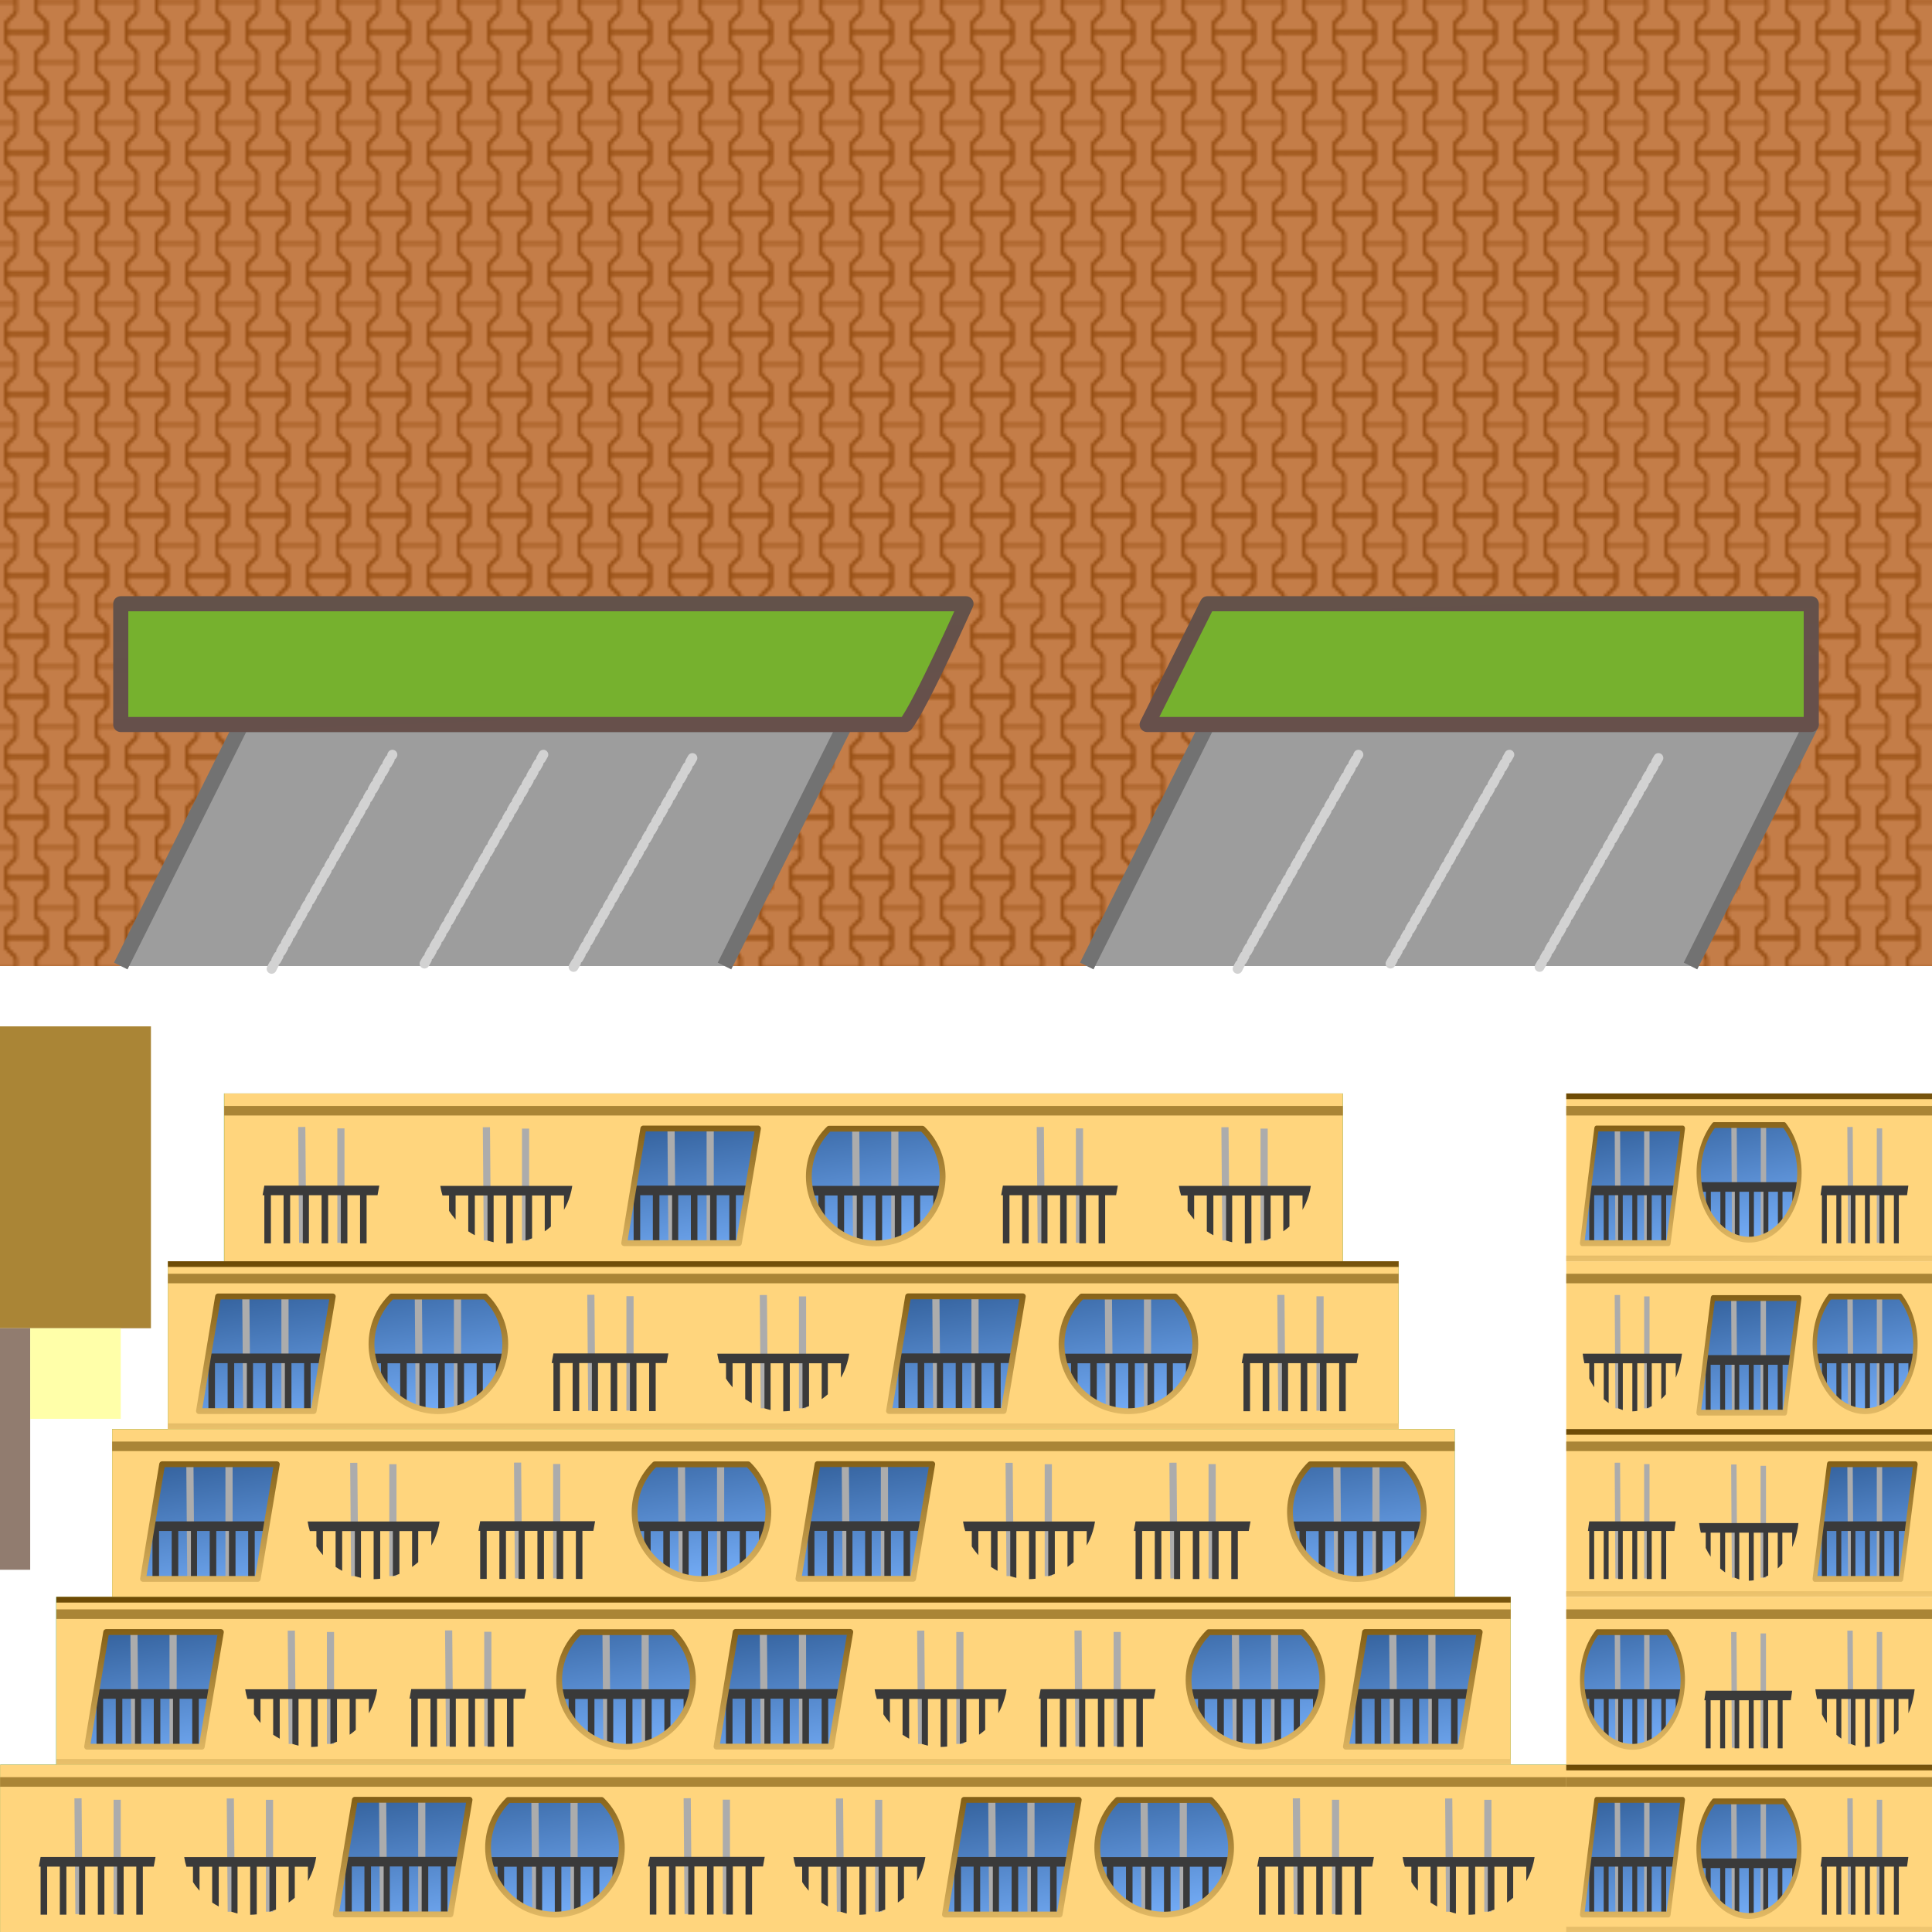 <?xml version="1.0" encoding="UTF-8" standalone="no"?>
<!-- Created with Inkscape (http://www.inkscape.org/) -->
<svg
   xmlns:dc="http://purl.org/dc/elements/1.1/"
   xmlns:cc="http://web.resource.org/cc/"
   xmlns:rdf="http://www.w3.org/1999/02/22-rdf-syntax-ns#"
   xmlns:svg="http://www.w3.org/2000/svg"
   xmlns="http://www.w3.org/2000/svg"
   xmlns:xlink="http://www.w3.org/1999/xlink"
   xmlns:sodipodi="http://sodipodi.sourceforge.net/DTD/sodipodi-0.dtd"
   xmlns:inkscape="http://www.inkscape.org/namespaces/inkscape"
   width="256"
   height="256"
   id="svg2"
   sodipodi:version="0.32"
   inkscape:version="0.44"
   version="1.0"
   sodipodi:docbase="/home/fred/work/r-opencity/graphism/frodrigo/2/residential/la_grande_motte"
   sodipodi:docname="la_grande_motte.svg"
   inkscape:export-filename="/home/fred/work/r-opencity/graphism/frodrigo/2/residential/la_grande_motte/la_grande_motte.png"
   inkscape:export-xdpi="90"
   inkscape:export-ydpi="90">
  <defs
     id="defs4">
    <pattern
       inkscape:collect="always"
       xlink:href="#pattern4693"
       id="pattern4705"
       patternTransform="translate(-974.643,-377.768)" />
    <pattern
       inkscape:collect="always"
       xlink:href="#pattern4677"
       id="pattern4693"
       patternTransform="translate(-381.786,-104.215)" />
    <pattern
       inkscape:collect="always"
       xlink:href="#pattern4679"
       id="pattern4684"
       patternTransform="translate(-381.786,-104.215)" />
    <pattern
       inkscape:collect="always"
       xlink:href="#pattern8085"
       id="pattern4679"
       patternTransform="translate(118.214,214.286)" />
    <pattern
       inkscape:collect="always"
       xlink:href="#pattern8085"
       id="pattern4677"
       patternTransform="translate(118.214,214.286)" />
    <linearGradient
       id="linearGradient4846">
      <stop
         id="stop4847"
         offset="0"
         style="stop-color:#76affa;stop-opacity:1;" />
      <stop
         id="stop4848"
         offset="1"
         style="stop-color:#2b5790;stop-opacity:1;" />
    </linearGradient>
    <linearGradient
       id="linearGradient5471">
      <stop
         id="stop5472"
         offset="0"
         style="stop-color:#ffd57d;stop-opacity:1;" />
      <stop
         id="stop5473"
         offset="1"
         style="stop-color:#674500;stop-opacity:1;" />
    </linearGradient>
    <linearGradient
       inkscape:collect="always"
       xlink:href="#linearGradient5471"
       id="linearGradient3947"
       gradientUnits="userSpaceOnUse"
       gradientTransform="matrix(0.192,0,0,9.734886e-2,-119.108,36.892)"
       x1="52.676"
       y1="131.82"
       x2="40.686"
       y2="-16.545" />
    <linearGradient
       inkscape:collect="always"
       xlink:href="#linearGradient4846"
       id="linearGradient3953"
       gradientUnits="userSpaceOnUse"
       gradientTransform="matrix(0.216,0,0,8.643586e-2,-119.108,36.892)"
       x1="80.441"
       y1="114.992"
       x2="32.286"
       y2="-12.218" />
    <linearGradient
       inkscape:collect="always"
       xlink:href="#linearGradient5471"
       id="linearGradient4026"
       gradientUnits="userSpaceOnUse"
       gradientTransform="matrix(0.221,0,0,9.734886e-2,-121.168,36.892)"
       x1="52.676"
       y1="131.82"
       x2="40.686"
       y2="-16.545" />
    <linearGradient
       inkscape:collect="always"
       xlink:href="#linearGradient4846"
       id="linearGradient4035"
       gradientUnits="userSpaceOnUse"
       gradientTransform="matrix(0.216,0,0,8.643586e-2,-119.108,36.892)"
       x1="80.441"
       y1="114.992"
       x2="32.286"
       y2="-12.218" />
    <linearGradient
       inkscape:collect="always"
       xlink:href="#linearGradient5471"
       id="linearGradient4037"
       gradientUnits="userSpaceOnUse"
       gradientTransform="matrix(0.192,0,0,9.734886e-2,-119.108,36.892)"
       x1="52.676"
       y1="131.82"
       x2="40.686"
       y2="-16.545" />
    <linearGradient
       gradientUnits="userSpaceOnUse"
       y2="835.648"
       x2="106.545"
       y1="717.535"
       x1="49.356"
       gradientTransform="scale(3.543,0.282)"
       id="linearGradient8722"
       xlink:href="#linearGradient8719"
       inkscape:collect="always" />
    <pattern
       id="pattern8085"
       patternTransform="translate(-160,-140)"
       height="20"
       width="20"
       patternUnits="userSpaceOnUse">
      <g
         transform="matrix(0,0.167,-0.167,0,-3.333,26.667)"
         id="g8086">
        <path
           sodipodi:nodetypes="ccccccccccccc"
           id="path8087"
           d="M -160,-140 L -160,-60 L -140,-60 L -120,-80 L -80,-80 L -60,-60 L -40,-60 L -40,-140 L -60,-140 L -80,-120 L -120,-120 L -140,-140 L -160,-140 z "
           style="color:#000000;fill:url(#radialGradient8080);fill-opacity:1;fill-rule:evenodd;stroke:none;stroke-width:5;stroke-linecap:butt;stroke-linejoin:round;stroke-miterlimit:4;stroke-dashoffset:0;stroke-opacity:1;marker:none;marker-start:none;marker-mid:none;marker-end:none;visibility:visible;display:block" />
        <path
           id="path8088"
           d="M -140,-140 L -120,-120 L -100,-120 L -100,-140 L -140,-140 z "
           style="color:#000000;fill:url(#radialGradient8081);fill-opacity:1;fill-rule:evenodd;stroke:none;stroke-width:5;stroke-linecap:butt;stroke-linejoin:round;stroke-miterlimit:4;stroke-dashoffset:0;stroke-opacity:1;marker:none;marker-start:none;marker-mid:none;marker-end:none;visibility:visible;display:block" />
        <path
           id="path8089"
           d="M -100,-140 L -100,-120 L -80,-120 L -60,-140 L -100,-140 z "
           style="color:#000000;fill:url(#radialGradient8082);fill-opacity:1;fill-rule:evenodd;stroke:none;stroke-width:5;stroke-linecap:butt;stroke-linejoin:round;stroke-miterlimit:4;stroke-dashoffset:0;stroke-opacity:1;marker:none;marker-start:none;marker-mid:none;marker-end:none;visibility:visible;display:block" />
        <path
           id="path8090"
           d="M -100,-80 L -100,-20 L -60,-20 L -40,-20 L -40,-60 L -60,-60 L -80,-80 L -100,-80 z "
           style="color:#000000;fill:url(#radialGradient8083);fill-opacity:1;fill-rule:evenodd;stroke:none;stroke-width:5;stroke-linecap:butt;stroke-linejoin:round;stroke-miterlimit:4;stroke-dashoffset:0;stroke-opacity:1;marker:none;marker-start:none;marker-mid:none;marker-end:none;visibility:visible;display:block" />
        <path
           id="path8091"
           d="M -120,-80 L -140,-60 L -160,-60 L -160,-20 L -140,-20 L -100,-20 L -100,-80 L -120,-80 z "
           style="color:#000000;fill:url(#radialGradient8084);fill-opacity:1;fill-rule:evenodd;stroke:none;stroke-width:5;stroke-linecap:butt;stroke-linejoin:round;stroke-miterlimit:4;stroke-dashoffset:0;stroke-opacity:1;marker:none;marker-start:none;marker-mid:none;marker-end:none;visibility:visible;display:block" />
        <path
           id="path8092"
           d="M -160,-140 L -160,-57.5 L -140,-57.5 C -139.334,-57.493 -138.693,-57.752 -138.219,-58.219 L -118.938,-77.5 L -81.062,-77.5 L -61.781,-58.219 C -61.307,-57.752 -60.666,-57.493 -60,-57.5 L -40,-57.5 L -40,-140 L -63.562,-140 L -81.062,-122.5 L -118.938,-122.5 L -136.438,-140 L -160,-140 z M -157.5,-137.5 L -141.062,-137.5 L -121.781,-118.219 C -121.307,-117.752 -120.666,-117.493 -120,-117.5 L -80,-117.5 C -79.334,-117.493 -78.693,-117.752 -78.219,-118.219 L -58.938,-137.5 L -42.5,-137.5 L -42.5,-62.5 L -58.938,-62.5 L -78.219,-81.781 C -78.693,-82.248 -79.334,-82.507 -80,-82.5 L -120,-82.5 C -120.666,-82.507 -121.307,-82.248 -121.781,-81.781 L -141.062,-62.5 L -157.5,-62.5 L -157.5,-137.5 z "
           style="color:#000000;fill:#954d12;fill-opacity:1;fill-rule:evenodd;stroke:none;stroke-width:5;stroke-linecap:butt;stroke-linejoin:round;stroke-miterlimit:4;stroke-dashoffset:0;stroke-opacity:1;marker:none;marker-start:none;marker-mid:none;marker-end:none;visibility:visible;display:block" />
        <path
           id="path8093"
           d="M -102.5,-140 L -102.5,-120 C -102.5,-118.619 -101.381,-117.5 -100,-117.5 L -80,-117.5 C -79.334,-117.493 -78.693,-117.752 -78.219,-118.219 L -58.938,-137.5 L -40,-137.5 L -40,-140 L -63.562,-140 L -81.062,-122.5 L -97.5,-122.5 L -97.5,-140 L -102.5,-140 z "
           style="color:#000000;fill:#954d12;fill-opacity:1;fill-rule:evenodd;stroke:none;stroke-width:5;stroke-linecap:butt;stroke-linejoin:round;stroke-miterlimit:4;stroke-dashoffset:0;stroke-opacity:1;marker:none;marker-start:none;marker-mid:none;marker-end:none;visibility:visible;display:block" />
        <path
           id="path8094"
           d="M -160,-140 L -160,-137.5 L -141.062,-137.5 L -121.781,-118.219 C -121.307,-117.752 -120.666,-117.493 -120,-117.5 L -100,-117.5 C -98.619,-117.5 -97.5,-118.619 -97.5,-120 L -97.5,-140 L -102.5,-140 L -102.5,-122.5 L -118.938,-122.5 L -136.438,-140 L -160,-140 z "
           style="color:#000000;fill:#954d12;fill-opacity:1;fill-rule:evenodd;stroke:none;stroke-width:5;stroke-linecap:butt;stroke-linejoin:round;stroke-miterlimit:4;stroke-dashoffset:0;stroke-opacity:1;marker:none;marker-start:none;marker-mid:none;marker-end:none;visibility:visible;display:block" />
        <path
           id="path8095"
           d="M -120,-82.5 C -120.666,-82.507 -121.307,-82.248 -121.781,-81.781 L -141.062,-62.5 L -160,-62.5 L -160,-57.5 L -140,-57.5 C -139.334,-57.493 -138.693,-57.752 -138.219,-58.219 L -118.938,-77.5 L -102.5,-77.5 L -102.5,-20 L -97.5,-20 L -97.5,-80 C -97.5,-81.381 -98.619,-82.5 -100,-82.5 L -120,-82.5 z M -160,-22.5 L -160,-20 L -136.438,-20 L -138.219,-21.781 C -138.693,-22.248 -139.334,-22.507 -140,-22.5 L -160,-22.5 z "
           style="color:#000000;fill:#954d12;fill-opacity:1;fill-rule:evenodd;stroke:none;stroke-width:5;stroke-linecap:butt;stroke-linejoin:round;stroke-miterlimit:4;stroke-dashoffset:0;stroke-opacity:1;marker:none;marker-start:none;marker-mid:none;marker-end:none;visibility:visible;display:block" />
        <path
           id="path8096"
           d="M -100.25,-82.5 C -101.532,-82.371 -102.506,-81.289 -102.5,-80 L -102.5,-20 L -97.5,-20 L -97.5,-77.5 L -81.062,-77.5 L -61.781,-58.219 C -61.307,-57.752 -60.666,-57.493 -60,-57.5 L -40,-57.5 L -40,-62.5 L -58.938,-62.5 L -78.219,-81.781 C -78.693,-82.248 -79.334,-82.507 -80,-82.5 L -100,-82.5 C -100.083,-82.504 -100.167,-82.504 -100.25,-82.5 z M -60,-22.5 C -60.666,-22.507 -61.307,-22.248 -61.781,-21.781 L -63.562,-20 L -40,-20 L -40,-22.5 L -60,-22.5 z "
           style="color:#000000;fill:#954d12;fill-opacity:1;fill-rule:evenodd;stroke:none;stroke-width:5;stroke-linecap:butt;stroke-linejoin:round;stroke-miterlimit:4;stroke-dashoffset:0;stroke-opacity:1;marker:none;marker-start:none;marker-mid:none;marker-end:none;visibility:visible;display:block" />
      </g>
    </pattern>
    <radialGradient
       r="138.788"
       fy="-160.776"
       fx="-117.834"
       cy="-160.776"
       cx="-117.834"
       gradientTransform="scale(1.225,0.816)"
       gradientUnits="userSpaceOnUse"
       id="radialGradient8084"
       xlink:href="#linearGradient7358"
       inkscape:collect="always" />
    <radialGradient
       r="138.788"
       fy="-160.776"
       fx="-117.834"
       cy="-160.776"
       cx="-117.834"
       gradientTransform="scale(1.225,0.816)"
       gradientUnits="userSpaceOnUse"
       id="radialGradient8083"
       xlink:href="#linearGradient7358"
       inkscape:collect="always" />
    <radialGradient
       r="138.788"
       fy="-160.776"
       fx="-117.834"
       cy="-160.776"
       cx="-117.834"
       gradientTransform="scale(1.225,0.816)"
       gradientUnits="userSpaceOnUse"
       id="radialGradient8082"
       xlink:href="#linearGradient7358"
       inkscape:collect="always" />
    <radialGradient
       r="138.788"
       fy="-160.776"
       fx="-117.834"
       cy="-160.776"
       cx="-117.834"
       gradientTransform="scale(1.225,0.816)"
       gradientUnits="userSpaceOnUse"
       id="radialGradient8081"
       xlink:href="#linearGradient7358"
       inkscape:collect="always" />
    <radialGradient
       r="138.788"
       fy="-160.776"
       fx="-117.834"
       cy="-160.776"
       cx="-117.834"
       gradientTransform="scale(1.225,0.816)"
       gradientUnits="userSpaceOnUse"
       id="radialGradient8080"
       xlink:href="#linearGradient7358"
       inkscape:collect="always" />
    <pattern
       id="pattern8055"
       patternTransform="translate(-160,-140)"
       height="20"
       width="20"
       patternUnits="userSpaceOnUse">
      <g
         transform="matrix(0.167,0,0,0.167,26.667,23.333)"
         id="g8056">
        <path
           sodipodi:nodetypes="ccccccccccccc"
           id="path8057"
           d="M -160,-140 L -160,-60 L -140,-60 L -120,-80 L -80,-80 L -60,-60 L -40,-60 L -40,-140 L -60,-140 L -80,-120 L -120,-120 L -140,-140 L -160,-140 z "
           style="color:#000000;fill:url(#radialGradient8050);fill-opacity:1;fill-rule:evenodd;stroke:none;stroke-width:5;stroke-linecap:butt;stroke-linejoin:round;stroke-miterlimit:4;stroke-dashoffset:0;stroke-opacity:1;marker:none;marker-start:none;marker-mid:none;marker-end:none;visibility:visible;display:block" />
        <path
           id="path8058"
           d="M -140,-140 L -120,-120 L -100,-120 L -100,-140 L -140,-140 z "
           style="color:#000000;fill:url(#radialGradient8051);fill-opacity:1;fill-rule:evenodd;stroke:none;stroke-width:5;stroke-linecap:butt;stroke-linejoin:round;stroke-miterlimit:4;stroke-dashoffset:0;stroke-opacity:1;marker:none;marker-start:none;marker-mid:none;marker-end:none;visibility:visible;display:block" />
        <path
           id="path8059"
           d="M -100,-140 L -100,-120 L -80,-120 L -60,-140 L -100,-140 z "
           style="color:#000000;fill:url(#radialGradient8052);fill-opacity:1;fill-rule:evenodd;stroke:none;stroke-width:5;stroke-linecap:butt;stroke-linejoin:round;stroke-miterlimit:4;stroke-dashoffset:0;stroke-opacity:1;marker:none;marker-start:none;marker-mid:none;marker-end:none;visibility:visible;display:block" />
        <path
           id="path8060"
           d="M -100,-80 L -100,-20 L -60,-20 L -40,-20 L -40,-60 L -60,-60 L -80,-80 L -100,-80 z "
           style="color:#000000;fill:url(#radialGradient8053);fill-opacity:1;fill-rule:evenodd;stroke:none;stroke-width:5;stroke-linecap:butt;stroke-linejoin:round;stroke-miterlimit:4;stroke-dashoffset:0;stroke-opacity:1;marker:none;marker-start:none;marker-mid:none;marker-end:none;visibility:visible;display:block" />
        <path
           id="path8061"
           d="M -120,-80 L -140,-60 L -160,-60 L -160,-20 L -140,-20 L -100,-20 L -100,-80 L -120,-80 z "
           style="color:#000000;fill:url(#radialGradient8054);fill-opacity:1;fill-rule:evenodd;stroke:none;stroke-width:5;stroke-linecap:butt;stroke-linejoin:round;stroke-miterlimit:4;stroke-dashoffset:0;stroke-opacity:1;marker:none;marker-start:none;marker-mid:none;marker-end:none;visibility:visible;display:block" />
        <path
           id="path8062"
           d="M -160,-140 L -160,-57.5 L -140,-57.5 C -139.334,-57.493 -138.693,-57.752 -138.219,-58.219 L -118.938,-77.5 L -81.062,-77.5 L -61.781,-58.219 C -61.307,-57.752 -60.666,-57.493 -60,-57.5 L -40,-57.5 L -40,-140 L -63.562,-140 L -81.062,-122.5 L -118.938,-122.5 L -136.438,-140 L -160,-140 z M -157.5,-137.5 L -141.062,-137.5 L -121.781,-118.219 C -121.307,-117.752 -120.666,-117.493 -120,-117.5 L -80,-117.5 C -79.334,-117.493 -78.693,-117.752 -78.219,-118.219 L -58.938,-137.5 L -42.5,-137.5 L -42.5,-62.5 L -58.938,-62.5 L -78.219,-81.781 C -78.693,-82.248 -79.334,-82.507 -80,-82.5 L -120,-82.5 C -120.666,-82.507 -121.307,-82.248 -121.781,-81.781 L -141.062,-62.5 L -157.5,-62.5 L -157.5,-137.5 z "
           style="color:#000000;fill:#954d12;fill-opacity:1;fill-rule:evenodd;stroke:none;stroke-width:5;stroke-linecap:butt;stroke-linejoin:round;stroke-miterlimit:4;stroke-dashoffset:0;stroke-opacity:1;marker:none;marker-start:none;marker-mid:none;marker-end:none;visibility:visible;display:block" />
        <path
           id="path8063"
           d="M -102.5,-140 L -102.5,-120 C -102.5,-118.619 -101.381,-117.5 -100,-117.5 L -80,-117.5 C -79.334,-117.493 -78.693,-117.752 -78.219,-118.219 L -58.938,-137.5 L -40,-137.5 L -40,-140 L -63.562,-140 L -81.062,-122.5 L -97.5,-122.5 L -97.5,-140 L -102.5,-140 z "
           style="color:#000000;fill:#954d12;fill-opacity:1;fill-rule:evenodd;stroke:none;stroke-width:5;stroke-linecap:butt;stroke-linejoin:round;stroke-miterlimit:4;stroke-dashoffset:0;stroke-opacity:1;marker:none;marker-start:none;marker-mid:none;marker-end:none;visibility:visible;display:block" />
        <path
           id="path8064"
           d="M -160,-140 L -160,-137.5 L -141.062,-137.5 L -121.781,-118.219 C -121.307,-117.752 -120.666,-117.493 -120,-117.5 L -100,-117.5 C -98.619,-117.5 -97.5,-118.619 -97.5,-120 L -97.5,-140 L -102.5,-140 L -102.5,-122.5 L -118.938,-122.5 L -136.438,-140 L -160,-140 z "
           style="color:#000000;fill:#954d12;fill-opacity:1;fill-rule:evenodd;stroke:none;stroke-width:5;stroke-linecap:butt;stroke-linejoin:round;stroke-miterlimit:4;stroke-dashoffset:0;stroke-opacity:1;marker:none;marker-start:none;marker-mid:none;marker-end:none;visibility:visible;display:block" />
        <path
           id="path8065"
           d="M -120,-82.5 C -120.666,-82.507 -121.307,-82.248 -121.781,-81.781 L -141.062,-62.5 L -160,-62.5 L -160,-57.5 L -140,-57.5 C -139.334,-57.493 -138.693,-57.752 -138.219,-58.219 L -118.938,-77.5 L -102.5,-77.5 L -102.5,-20 L -97.5,-20 L -97.5,-80 C -97.5,-81.381 -98.619,-82.5 -100,-82.5 L -120,-82.5 z M -160,-22.5 L -160,-20 L -136.438,-20 L -138.219,-21.781 C -138.693,-22.248 -139.334,-22.507 -140,-22.5 L -160,-22.5 z "
           style="color:#000000;fill:#954d12;fill-opacity:1;fill-rule:evenodd;stroke:none;stroke-width:5;stroke-linecap:butt;stroke-linejoin:round;stroke-miterlimit:4;stroke-dashoffset:0;stroke-opacity:1;marker:none;marker-start:none;marker-mid:none;marker-end:none;visibility:visible;display:block" />
        <path
           id="path8066"
           d="M -100.25,-82.5 C -101.532,-82.371 -102.506,-81.289 -102.5,-80 L -102.5,-20 L -97.5,-20 L -97.5,-77.5 L -81.062,-77.5 L -61.781,-58.219 C -61.307,-57.752 -60.666,-57.493 -60,-57.5 L -40,-57.5 L -40,-62.5 L -58.938,-62.5 L -78.219,-81.781 C -78.693,-82.248 -79.334,-82.507 -80,-82.5 L -100,-82.5 C -100.083,-82.504 -100.167,-82.504 -100.25,-82.5 z M -60,-22.5 C -60.666,-22.507 -61.307,-22.248 -61.781,-21.781 L -63.562,-20 L -40,-20 L -40,-22.5 L -60,-22.5 z "
           style="color:#000000;fill:#954d12;fill-opacity:1;fill-rule:evenodd;stroke:none;stroke-width:5;stroke-linecap:butt;stroke-linejoin:round;stroke-miterlimit:4;stroke-dashoffset:0;stroke-opacity:1;marker:none;marker-start:none;marker-mid:none;marker-end:none;visibility:visible;display:block" />
      </g>
    </pattern>
    <radialGradient
       r="138.788"
       fy="-160.776"
       fx="-117.834"
       cy="-160.776"
       cx="-117.834"
       gradientTransform="scale(1.225,0.816)"
       gradientUnits="userSpaceOnUse"
       id="radialGradient8054"
       xlink:href="#linearGradient7358"
       inkscape:collect="always" />
    <radialGradient
       r="138.788"
       fy="-160.776"
       fx="-117.834"
       cy="-160.776"
       cx="-117.834"
       gradientTransform="scale(1.225,0.816)"
       gradientUnits="userSpaceOnUse"
       id="radialGradient8053"
       xlink:href="#linearGradient7358"
       inkscape:collect="always" />
    <radialGradient
       r="138.788"
       fy="-160.776"
       fx="-117.834"
       cy="-160.776"
       cx="-117.834"
       gradientTransform="scale(1.225,0.816)"
       gradientUnits="userSpaceOnUse"
       id="radialGradient8052"
       xlink:href="#linearGradient7358"
       inkscape:collect="always" />
    <radialGradient
       r="138.788"
       fy="-160.776"
       fx="-117.834"
       cy="-160.776"
       cx="-117.834"
       gradientTransform="scale(1.225,0.816)"
       gradientUnits="userSpaceOnUse"
       id="radialGradient8051"
       xlink:href="#linearGradient7358"
       inkscape:collect="always" />
    <radialGradient
       r="138.788"
       fy="-160.776"
       fx="-117.834"
       cy="-160.776"
       cx="-117.834"
       gradientTransform="scale(1.225,0.816)"
       gradientUnits="userSpaceOnUse"
       id="radialGradient8050"
       xlink:href="#linearGradient7358"
       inkscape:collect="always" />
    <linearGradient
       id="linearGradient7358">
      <stop
         id="stop7359"
         offset="0"
         style="stop-color:#b0773b;stop-opacity:1;" />
      <stop
         id="stop7360"
         offset="1"
         style="stop-color:#eb996c;stop-opacity:1;" />
    </linearGradient>
    <linearGradient
       id="linearGradient8719">
      <stop
         id="stop8720"
         offset="0"
         style="stop-color:#63524a;stop-opacity:1;" />
      <stop
         id="stop8721"
         offset="1"
         style="stop-color:#67504b;stop-opacity:1;" />
    </linearGradient>
    <linearGradient
       inkscape:collect="always"
       xlink:href="#linearGradient8719"
       id="linearGradient4689"
       gradientUnits="userSpaceOnUse"
       gradientTransform="matrix(3.543,0,0,0.282,-500,-318.5)"
       x1="49.356"
       y1="717.535"
       x2="106.545"
       y2="835.648" />
    <linearGradient
       inkscape:collect="always"
       xlink:href="#linearGradient8719"
       id="linearGradient4707"
       gradientUnits="userSpaceOnUse"
       gradientTransform="matrix(3.543,0,0,0.282,-500,-318.5)"
       x1="49.356"
       y1="717.535"
       x2="106.545"
       y2="835.648" />
  </defs>
  <sodipodi:namedview
     id="base"
     pagecolor="#ffffff"
     bordercolor="#666666"
     borderopacity="1.0"
     inkscape:pageopacity="0.0"
     inkscape:pageshadow="2"
     inkscape:zoom="3.959798"
     inkscape:cx="127.34453"
     inkscape:cy="86.001599"
     inkscape:document-units="px"
     inkscape:current-layer="layer1"
     width="256px"
     height="256px"
     gridspacingx="4px"
     gridspacingy="4px"
     showgrid="true"
     inkscape:grid-points="true"
     inkscape:grid-bbox="false"
     objecttolerance="4.1"
     gridtolerance="5.7"
     guidetolerance="4.9"
     inkscape:guide-points="true"
     inkscape:guide-bbox="false"
     inkscape:object-paths="false"
     inkscape:object-nodes="true"
     inkscape:window-width="1248"
     inkscape:window-height="1002"
     inkscape:window-x="0"
     inkscape:window-y="0" />
  <g
     inkscape:label="Calque 1"
     inkscape:groupmode="layer"
     id="layer1">
    <g
       id="g4028"
       transform="translate(80,60)">
      <path
         id="rect1073"
         d="M -96,36 L -120,36 L -120,48 L -96,48"
         style="color:black;fill:#ffd57d;fill-opacity:1;fill-rule:evenodd;stroke:none;stroke-width:0.417;stroke-linecap:butt;stroke-linejoin:round;marker:none;marker-start:none;marker-mid:none;marker-end:none;stroke-miterlimit:4;stroke-dashoffset:0;stroke-opacity:1;visibility:visible;display:block" />
      <rect
         style="color:black;fill:#aa8536;fill-opacity:1;fill-rule:evenodd;stroke:none;stroke-width:3.055;stroke-linecap:butt;stroke-linejoin:round;marker:none;marker-start:none;marker-mid:none;marker-end:none;stroke-miterlimit:4;stroke-dashoffset:0;stroke-opacity:1;visibility:visible;display:block"
         id="rect2964"
         width="24"
         height="0.683"
         x="-120"
         y="36.892" />
      <path
         id="path4015"
         d="M -120,36 L -120,36.406 L -96,36.406 L -96,36 L -120,36 z M -120,47.594 L -120,48 L -96,48 L -96,47.594 L -120,47.594 z "
         style="color:black;fill:url(#linearGradient4026);fill-opacity:1;fill-rule:evenodd;stroke:none;stroke-width:0.417;stroke-linecap:butt;stroke-linejoin:round;marker:none;stroke-miterlimit:4;stroke-dashoffset:0;stroke-opacity:1;visibility:visible;display:block" />
    </g>
    <g
       id="g4009"
       transform="translate(80,60)">
      <path
         id="rect4224"
         d="M -117.062,38.25 L -118.438,46.469 L -110.219,46.469 L -108.844,38.25 L -117.062,38.25 z "
         style="color:black;fill:url(#linearGradient3953);fill-opacity:1;fill-rule:evenodd;stroke:none;stroke-width:3.055;stroke-linecap:butt;stroke-linejoin:round;marker:none;marker-start:none;marker-mid:none;marker-end:none;stroke-miterlimit:4;stroke-dashoffset:0;stroke-opacity:1;visibility:visible;display:block" />
      <path
         sodipodi:nodetypes="cccc"
         style="fill:none;fill-opacity:0.75;fill-rule:evenodd;stroke:#acacac;stroke-width:0.513;stroke-linecap:butt;stroke-linejoin:miter;stroke-miterlimit:4;stroke-dasharray:none;stroke-opacity:1"
         d="M -112.275,46.428 L -112.275,38.25 M -115.075,38.15 L -115.008,46.428"
         id="path5475" />
      <path
         id="rect3586"
         d="M -117.75,42.344 L -117.875,43.031 L -117.75,43.031 L -117.75,46.469 L -117.281,46.469 L -117.281,43.031 L -116.375,43.031 L -116.375,46.469 L -115.906,46.469 L -115.906,43.031 L -115,43.031 L -115,46.469 L -114.562,46.469 L -114.562,43.031 L -113.656,43.031 L -113.656,46.469 L -113.188,46.469 L -113.188,43.031 L -112.281,43.031 L -112.281,46.469 L -111.812,46.469 L -111.812,43.031 L -110.906,43.031 L -110.906,46.469 L -110.438,46.469 L -110.438,43.031 L -109.656,43.031 L -109.531,42.344 L -117.75,42.344 z "
         style="color:black;fill:#3a3a3a;fill-opacity:1;fill-rule:evenodd;stroke:none;stroke-width:3.055;stroke-linecap:butt;stroke-linejoin:round;marker:none;marker-start:none;marker-mid:none;marker-end:none;stroke-miterlimit:4;stroke-dashoffset:0;stroke-opacity:1;visibility:visible;display:block" />
      <path
         id="path3959"
         d="M -117.058,38.259 L -108.858,38.259 L -110.225,46.459 L -118.425,46.459 L -117.058,38.259 z "
         style="color:black;fill:none;fill-opacity:1;fill-rule:evenodd;stroke:url(#linearGradient3947);stroke-width:0.417;stroke-linecap:butt;stroke-linejoin:round;marker:none;marker-start:none;marker-mid:none;marker-end:none;stroke-miterlimit:4;stroke-dashoffset:0;stroke-opacity:1;visibility:visible;display:block" />
    </g>
    <g
       id="g4003"
       transform="translate(80,60)">
      <path
         id="rect3992"
         d="M -106.062,38.25 C -106.951,39.119 -107.5,40.348 -107.5,41.688 C -107.5,44.328 -105.359,46.469 -102.719,46.469 C -100.078,46.469 -97.938,44.328 -97.938,41.688 C -97.938,41.52 -97.921,41.35 -97.938,41.188 C -98.056,40.047 -98.597,39.01 -99.375,38.25 L -106.062,38.25 z "
         style="color:black;fill:url(#linearGradient4035);fill-opacity:1;fill-rule:evenodd;stroke:none;stroke-width:3.055;stroke-linecap:butt;stroke-linejoin:round;marker:none;marker-start:none;marker-mid:none;marker-end:none;stroke-miterlimit:4;stroke-dashoffset:0;stroke-opacity:1;visibility:visible;display:block" />
      <path
         sodipodi:nodetypes="cccc"
         style="fill:none;fill-opacity:0.75;fill-rule:evenodd;stroke:#acacac;stroke-width:0.513;stroke-linecap:butt;stroke-linejoin:miter;stroke-miterlimit:4;stroke-opacity:1"
         d="M -101.341,46.249 L -101.341,38.248 M -104.141,38.15 L -104.074,46.249"
         id="path6097" />
      <path
         id="path3978"
         d="M -107.438,42.344 C -107.404,42.581 -107.349,42.806 -107.281,43.031 L -106.812,43.031 L -106.812,44.125 C -106.679,44.348 -106.511,44.553 -106.344,44.75 L -106.344,43.031 L -105.438,43.031 L -105.438,45.594 C -105.288,45.699 -105.13,45.787 -104.969,45.875 L -104.969,43.031 L -104.062,43.031 L -104.062,46.25 C -103.918,46.293 -103.775,46.345 -103.625,46.375 L -103.625,43.031 L -102.719,43.031 L -102.719,46.469 C -102.56,46.469 -102.405,46.453 -102.25,46.438 L -102.25,43.031 L -101.344,43.031 L -101.344,46.25 C -101.187,46.203 -101.024,46.156 -100.875,46.094 L -100.875,43.031 L -99.969,43.031 L -99.969,45.594 C -99.819,45.488 -99.668,45.371 -99.531,45.25 L -99.531,43.031 L -98.594,43.031 L -98.594,44.062 C -98.407,43.742 -98.265,43.393 -98.156,43.031 C -98.089,42.806 -98.034,42.581 -98,42.344 L -107.438,42.344 z "
         style="color:black;fill:#3a3a3a;fill-opacity:1;fill-rule:evenodd;stroke:none;stroke-width:3.055;stroke-linecap:butt;stroke-linejoin:round;marker:none;marker-start:none;marker-mid:none;marker-end:none;stroke-miterlimit:4;stroke-dashoffset:0;stroke-opacity:1;visibility:visible;display:block" />
      <path
         id="path3957"
         d="M -106.048,38.259 L -99.368,38.259 C -98.479,39.127 -97.925,40.336 -97.925,41.675 C -97.925,44.316 -100.067,46.459 -102.708,46.459 C -105.348,46.459 -107.491,44.316 -107.491,41.675 C -107.491,40.336 -106.936,39.127 -106.048,38.259 z "
         style="color:black;fill:none;fill-opacity:1;fill-rule:evenodd;stroke:url(#linearGradient4037);stroke-width:0.417;stroke-linecap:butt;stroke-linejoin:round;marker:none;marker-start:none;marker-mid:none;marker-end:none;stroke-miterlimit:4;stroke-dashoffset:0;stroke-opacity:1;visibility:visible;display:block" />
    </g>
    <g
       inkscape:label="Layer 1"
       id="g4587"
       transform="translate(-500,-318.5)" />
    <path
       sodipodi:type="arc"
       style="color:black;fill:#b1882e;fill-opacity:1;fill-rule:evenodd;stroke:none;stroke-width:5;stroke-linecap:butt;stroke-linejoin:round;marker:none;marker-start:none;marker-mid:none;marker-end:none;stroke-miterlimit:4;stroke-dashoffset:0;stroke-opacity:1;visibility:visible;display:block"
       id="path6720"
       sodipodi:cx="-140"
       sodipodi:cy="-100"
       sodipodi:rx="10"
       sodipodi:ry="0"
       d="M -130 -100 A 10 0 0 1 1  -150,-100 A 10 0 0 1 1  -130 -100 z"
       transform="translate(-500,-318.5)" />
    <rect
       style="fill:none;stroke:none"
       width="20"
       height="20"
       x="-40"
       y="36"
       id="rect8067" />
    <rect
       style="fill:url(#pattern4684);stroke:none"
       width="20"
       height="20"
       x="-40"
       y="36"
       id="rect8097" />
    <g
       id="g4697"
       transform="matrix(0.4,0,0,0.4,200,127.4)">
      <rect
         y="-318.5"
         x="-500"
         height="320"
         width="640"
         id="rect8068"
         style="color:black;fill:#c47d48;fill-opacity:1;fill-rule:evenodd;stroke:none;stroke-width:3.75;stroke-linecap:butt;stroke-linejoin:round;marker:none;marker-start:none;marker-mid:none;marker-end:none;stroke-miterlimit:4;stroke-dashoffset:0;stroke-opacity:1;visibility:visible;display:block" />
      <rect
         y="-318.5"
         x="-500"
         height="320"
         width="640"
         id="rect1737"
         style="color:black;fill:url(#pattern4705);fill-opacity:1;fill-rule:evenodd;stroke:none;stroke-width:3.75;stroke-linecap:butt;stroke-linejoin:round;marker:none;marker-start:none;marker-mid:none;marker-end:none;stroke-miterlimit:4;stroke-dashoffset:0;stroke-opacity:1;visibility:visible;display:block" />
      <path
         sodipodi:nodetypes="cccccccc"
         d="M -460,1.5 L -420,-78.5 L -220,-78.5 L -260,1.5 M -140,1.5 L -100,-78.5 L 100,-78.5 L 60,1.5"
         style="fill:#9d9d9d;fill-opacity:1;fill-rule:evenodd;stroke:#727272;stroke-width:5;stroke-linecap:butt;stroke-linejoin:round;stroke-miterlimit:4;stroke-dasharray:none;stroke-opacity:1"
         id="path3601" />
      <path
         sodipodi:nodetypes="cccccccccc"
         id="rect4851"
         d="M -460,-118.5 L -460,-78.5 L -200,-78.5 C -195.037,-84.783 -180,-118.5 -180,-118.5 L -460,-118.5 z M -100,-118.5 L -120,-78.5 L 100,-78.5 L 100,-118.5 L -100,-118.5 z "
         style="color:black;fill:#76b12e;fill-opacity:1;fill-rule:evenodd;stroke:url(#linearGradient4707);stroke-width:5;stroke-linecap:butt;stroke-linejoin:round;marker:none;marker-start:none;marker-mid:none;marker-end:none;stroke-miterlimit:4;stroke-dashoffset:0;stroke-opacity:1;visibility:visible;display:block" />
      <path
         sodipodi:nodetypes="cccccc"
         id="path8724"
         d="M -410.027,2.447 C -410,1.814 -370,-68.5 -370,-68.5 M -320,-68.5 L -360,1.814 M -310,1.814 L -270,-68.5"
         style="fill:none;fill-opacity:0.75;fill-rule:evenodd;stroke:#d2d2d2;stroke-width:3.25;stroke-linecap:round;stroke-linejoin:miter;stroke-miterlimit:4;stroke-dasharray:1.625, 1.625;stroke-dashoffset:0;stroke-opacity:1" />
      <path
         sodipodi:nodetypes="cccccc"
         id="path9967"
         d="M -90.027,2.447 C -90,1.814 -50,-68.5 -50,-68.5 M 0,-68.5 L -40,1.814 M 10,1.814 L 50,-68.5"
         style="fill:none;fill-opacity:0.75;fill-rule:evenodd;stroke:#d2d2d2;stroke-width:3.25;stroke-linecap:round;stroke-linejoin:miter;stroke-miterlimit:4;stroke-dasharray:1.625, 1.625;stroke-dashoffset:0;stroke-opacity:1" />
    </g>
    <rect
       style="opacity:1;color:black;fill:#aa8536;fill-opacity:1;fill-rule:nonzero;stroke:none;stroke-width:5;stroke-linecap:butt;stroke-linejoin:miter;marker:none;marker-start:none;marker-mid:none;marker-end:none;stroke-miterlimit:4;stroke-dasharray:none;stroke-dashoffset:0;stroke-opacity:1;visibility:visible;display:inline;overflow:visible"
       id="rect4711"
       width="20"
       height="40"
       x="0"
       y="136" />
    <g
       id="g4259"
       transform="matrix(1.853,0,0,1.853,-155.615,-32.999)">
      <rect
         y="96"
         x="100"
         height="12"
         width="80"
         id="rect1878"
         style="opacity:1;color:black;fill:#017300;fill-opacity:1;fill-rule:nonzero;stroke:none;stroke-width:5;stroke-linecap:butt;stroke-linejoin:miter;marker:none;marker-start:none;marker-mid:none;marker-end:none;stroke-miterlimit:4;stroke-dasharray:none;stroke-dashoffset:0;stroke-opacity:1;visibility:visible;display:inline;overflow:visible" />
      <rect
         y="108"
         x="96"
         height="12"
         width="88"
         id="rect1880"
         style="opacity:1;color:black;fill:#017300;fill-opacity:1;fill-rule:nonzero;stroke:none;stroke-width:5;stroke-linecap:butt;stroke-linejoin:miter;marker:none;marker-start:none;marker-mid:none;marker-end:none;stroke-miterlimit:4;stroke-dasharray:none;stroke-dashoffset:0;stroke-opacity:1;visibility:visible;display:inline;overflow:visible" />
      <rect
         y="120"
         x="92"
         height="12"
         width="96"
         id="rect1882"
         style="opacity:1;color:black;fill:#017300;fill-opacity:1;fill-rule:nonzero;stroke:none;stroke-width:5;stroke-linecap:butt;stroke-linejoin:miter;marker:none;marker-start:none;marker-mid:none;marker-end:none;stroke-miterlimit:4;stroke-dasharray:none;stroke-dashoffset:0;stroke-opacity:1;visibility:visible;display:inline;overflow:visible" />
      <rect
         y="132"
         x="88"
         height="12"
         width="104"
         id="rect1884"
         style="opacity:1;color:black;fill:#017300;fill-opacity:1;fill-rule:nonzero;stroke:none;stroke-width:5;stroke-linecap:butt;stroke-linejoin:miter;marker:none;marker-start:none;marker-mid:none;marker-end:none;stroke-miterlimit:4;stroke-dasharray:none;stroke-dashoffset:0;stroke-opacity:1;visibility:visible;display:inline;overflow:visible" />
      <rect
         y="144"
         x="84"
         height="12"
         width="112"
         id="rect1886"
         style="opacity:1;color:black;fill:#017300;fill-opacity:1;fill-rule:nonzero;stroke:none;stroke-width:5;stroke-linecap:butt;stroke-linejoin:miter;marker:none;marker-start:none;marker-mid:none;marker-end:none;stroke-miterlimit:4;stroke-dasharray:none;stroke-dashoffset:0;stroke-opacity:1;visibility:visible;display:inline;overflow:visible" />
      <use
         height="256"
         width="256"
         transform="matrix(3.333,0,0,1,233.333,1.693488e-8)"
         id="use4039"
         xlink:href="#g4028"
         y="0"
         x="0" />
      <g
         transform="translate(2,-1.069)"
         id="g4061">
        <use
           x="0"
           y="0"
           xlink:href="#g4009"
           id="use4049"
           transform="translate(138.633,1.316)"
           width="256"
           height="256" />
        <use
           x="0"
           y="0"
           xlink:href="#g4003"
           id="use4051"
           transform="translate(140.903,1.333)"
           width="256"
           height="256" />
        <use
           x="0"
           y="0"
           xlink:href="#g4009"
           id="use4053"
           transform="translate(165.04,1.316)"
           width="256"
           height="256" />
        <use
           x="0"
           y="0"
           xlink:href="#g4003"
           id="use4055"
           transform="translate(167.31,1.333)"
           width="256"
           height="256" />
        <use
           x="0"
           y="0"
           xlink:href="#g4009"
           id="use4057"
           transform="translate(191.446,1.316)"
           width="256"
           height="256" />
        <use
           x="0"
           y="0"
           xlink:href="#g4003"
           id="use4059"
           transform="translate(193.716,1.333)"
           width="256"
           height="256" />
      </g>
      <use
         height="256"
         width="256"
         transform="matrix(3.667,0,0,1,242.667,12)"
         id="use4069"
         xlink:href="#g4028"
         y="0"
         x="0" />
      <g
         transform="translate(2,0)"
         id="g4093">
        <use
           x="0"
           y="0"
           xlink:href="#g4009"
           id="use4073"
           transform="translate(134.633,12.255)"
           width="256"
           height="256" />
        <use
           x="0"
           y="0"
           xlink:href="#g4003"
           id="use4075"
           transform="translate(136.036,12.263)"
           width="256"
           height="256" />
        <use
           x="0"
           y="0"
           xlink:href="#g4009"
           id="use4077"
           transform="translate(159.305,12.247)"
           width="256"
           height="256" />
        <use
           x="0"
           y="0"
           xlink:href="#g4003"
           id="use4079"
           transform="translate(160.708,12.263)"
           width="256"
           height="256" />
        <use
           x="0"
           y="0"
           xlink:href="#g4009"
           id="use4081"
           transform="translate(183.977,12.247)"
           width="256"
           height="256" />
        <use
           x="0"
           y="0"
           xlink:href="#g4003"
           id="use4083"
           transform="translate(185.38,12.263)"
           width="256"
           height="256" />
        <use
           x="0"
           y="0"
           xlink:href="#g4009"
           id="use4091"
           transform="translate(208.649,12.255)"
           width="256"
           height="256" />
      </g>
      <use
         height="256"
         width="256"
         transform="matrix(4,0,0,1,252,24)"
         id="use4102"
         xlink:href="#g4028"
         y="0"
         x="0" />
      <g
         transform="translate(2,0)"
         id="g4129">
        <use
           x="0"
           y="0"
           xlink:href="#g4009"
           id="use4106"
           transform="translate(130.633,24.255)"
           width="256"
           height="256" />
        <use
           x="0"
           y="0"
           xlink:href="#g4003"
           id="use4108"
           transform="translate(131.417,24.263)"
           width="256"
           height="256" />
        <use
           x="0"
           y="0"
           xlink:href="#g4009"
           id="use4110"
           transform="translate(154.066,24.247)"
           width="256"
           height="256" />
        <use
           x="0"
           y="0"
           xlink:href="#g4003"
           id="use4112"
           transform="translate(154.85,24.263)"
           width="256"
           height="256" />
        <use
           x="0"
           y="0"
           xlink:href="#g4009"
           id="use4114"
           transform="translate(177.5,24.247)"
           width="256"
           height="256" />
        <use
           x="0"
           y="0"
           xlink:href="#g4003"
           id="use4116"
           transform="translate(178.283,24.263)"
           width="256"
           height="256" />
        <use
           x="0"
           y="0"
           xlink:href="#g4009"
           id="use4118"
           transform="translate(200.933,24.255)"
           width="256"
           height="256" />
        <use
           x="0"
           y="0"
           xlink:href="#g4003"
           id="use4127"
           transform="translate(201.716,24.263)"
           width="256"
           height="256" />
      </g>
      <use
         height="256"
         width="256"
         transform="matrix(4.333,0,0,1,261.333,36)"
         id="use4139"
         xlink:href="#g4028"
         y="0"
         x="0" />
      <g
         transform="translate(2,0)"
         id="g4169">
        <use
           x="0"
           y="0"
           xlink:href="#g4009"
           id="use4143"
           transform="translate(126.633,36.255)"
           width="256"
           height="256" />
        <use
           x="0"
           y="0"
           xlink:href="#g4003"
           id="use4145"
           transform="translate(126.952,36.263)"
           width="256"
           height="256" />
        <use
           x="0"
           y="0"
           xlink:href="#g4009"
           id="use4147"
           transform="translate(149.137,36.247)"
           width="256"
           height="256" />
        <use
           x="0"
           y="0"
           xlink:href="#g4003"
           id="use4149"
           transform="translate(149.456,36.263)"
           width="256"
           height="256" />
        <use
           x="0"
           y="0"
           xlink:href="#g4009"
           id="use4151"
           transform="translate(171.641,36.247)"
           width="256"
           height="256" />
        <use
           x="0"
           y="0"
           xlink:href="#g4003"
           id="use4153"
           transform="translate(171.96,36.263)"
           width="256"
           height="256" />
        <use
           x="0"
           y="0"
           xlink:href="#g4009"
           id="use4155"
           transform="translate(194.145,36.255)"
           width="256"
           height="256" />
        <use
           x="0"
           y="0"
           xlink:href="#g4003"
           id="use4157"
           transform="translate(194.464,36.263)"
           width="256"
           height="256" />
        <use
           x="0"
           y="0"
           xlink:href="#g4009"
           id="use4167"
           transform="translate(216.649,36.255)"
           width="256"
           height="256" />
      </g>
      <use
         height="256"
         width="256"
         transform="matrix(4.667,0,0,1,270.667,48)"
         id="use4180"
         xlink:href="#g4028"
         y="0"
         x="0" />
      <g
         transform="translate(2,0)"
         id="g4213">
        <use
           x="0"
           y="0"
           xlink:href="#g4009"
           id="use4184"
           transform="translate(122.633,48.255)"
           width="256"
           height="256" />
        <use
           x="0"
           y="0"
           xlink:href="#g4003"
           id="use4186"
           transform="translate(122.591,48.263)"
           width="256"
           height="256" />
        <use
           x="0"
           y="0"
           xlink:href="#g4009"
           id="use4188"
           transform="translate(144.415,48.247)"
           width="256"
           height="256" />
        <use
           x="0"
           y="0"
           xlink:href="#g4003"
           id="use4190"
           transform="translate(144.372,48.263)"
           width="256"
           height="256" />
        <use
           x="0"
           y="0"
           xlink:href="#g4009"
           id="use4192"
           transform="translate(166.196,48.247)"
           width="256"
           height="256" />
        <use
           x="0"
           y="0"
           xlink:href="#g4003"
           id="use4194"
           transform="translate(166.153,48.263)"
           width="256"
           height="256" />
        <use
           x="0"
           y="0"
           xlink:href="#g4009"
           id="use4196"
           transform="translate(187.977,48.255)"
           width="256"
           height="256" />
        <use
           x="0"
           y="0"
           xlink:href="#g4003"
           id="use4198"
           transform="translate(187.935,48.263)"
           width="256"
           height="256" />
        <use
           x="0"
           y="0"
           xlink:href="#g4009"
           id="use4200"
           transform="translate(209.758,48.255)"
           width="256"
           height="256" />
        <use
           x="0"
           y="0"
           xlink:href="#g4003"
           id="use4211"
           transform="translate(209.716,48.263)"
           width="256"
           height="256" />
      </g>
    </g>
    <g
       transform="matrix(2.426,0,0,1.853,61.945,-32.999)"
       id="g4252">
      <use
         height="256"
         width="256"
         transform="matrix(0.833,0,0,1,93.333,0)"
         id="use4225"
         xlink:href="#g4028"
         y="0"
         x="0" />
      <use
         height="256"
         width="256"
         transform="matrix(0.833,0,0,1,93.333,12)"
         id="use4227"
         xlink:href="#g4028"
         y="0"
         x="0" />
      <use
         height="256"
         width="256"
         transform="matrix(0.833,0,0,1,93.333,24)"
         id="use4229"
         xlink:href="#g4028"
         y="0"
         x="0" />
      <use
         height="256"
         width="256"
         transform="matrix(0.833,0,0,1,93.333,36)"
         id="use4231"
         xlink:href="#g4028"
         y="0"
         x="0" />
      <use
         height="256"
         width="256"
         transform="matrix(0.833,0,0,1,93.333,48)"
         id="use4233"
         xlink:href="#g4028"
         y="0"
         x="0" />
    </g>
    <g
       id="g2152"
       transform="translate(-1.838,0)">
      <g
         transform="matrix(1.394,0,0,1.853,133.08,-32.999)"
         id="g4245">
        <use
           height="256"
           width="256"
           transform="translate(94.665,48.255)"
           id="use4235"
           xlink:href="#g4009"
           y="0"
           x="0" />
        <use
           height="256"
           width="256"
           transform="translate(83.732,36.263)"
           id="use4237"
           xlink:href="#g4003"
           y="0"
           x="0" />
        <use
           height="256"
           width="256"
           transform="translate(94.665,24.255)"
           id="use4239"
           xlink:href="#g4009"
           y="0"
           x="0" />
        <use
           height="256"
           width="256"
           transform="translate(83.732,12.263)"
           id="use4241"
           xlink:href="#g4003"
           y="0"
           x="0" />
        <use
           height="256"
           width="256"
           transform="translate(94.665,0.247)"
           id="use4243"
           xlink:href="#g4009"
           y="0"
           x="0" />
      </g>
      <g
         transform="matrix(0.719,0,0,0.955,48.322,10.92)"
         id="g2168">
        <g
           transform="matrix(1.939,0,0,1.939,139.333,-22.333)"
           id="g2126">
          <use
             height="256"
             width="256"
             transform="translate(83.732,36.263)"
             id="use2130"
             xlink:href="#g4003"
             y="0"
             x="0" />
          <use
             height="256"
             width="256"
             transform="translate(94.665,24.255)"
             id="use2132"
             xlink:href="#g4009"
             y="0"
             x="0" />
          <use
             height="256"
             width="256"
             transform="translate(83.732,12.263)"
             id="use2134"
             xlink:href="#g4003"
             y="0"
             x="0" />
          <use
             height="256"
             width="256"
             transform="translate(94.665,0.247)"
             id="use2136"
             xlink:href="#g4009"
             y="0"
             x="0" />
        </g>
        <use
           height="256"
           width="256"
           transform="matrix(1.939,0,0,1.939,301.721,-45.855)"
           id="use2138"
           xlink:href="#g4003"
           y="0"
           x="0" />
      </g>
      <use
         height="256"
         width="256"
         transform="translate(30.828,0)"
         id="use2150"
         xlink:href="#g4245"
         y="0"
         x="0" />
    </g>
    <rect
       style="opacity:1;color:black;fill:#917c6f;fill-opacity:1;fill-rule:nonzero;stroke:none;stroke-width:5;stroke-linecap:butt;stroke-linejoin:miter;marker:none;marker-start:none;marker-mid:none;marker-end:none;stroke-miterlimit:4;stroke-dasharray:none;stroke-dashoffset:0;stroke-opacity:1;visibility:visible;display:inline;overflow:visible"
       id="rect2168"
       width="4"
       height="32"
       x="0"
       y="176" />
    <rect
       style="opacity:1;color:black;fill:#ffff94;fill-opacity:0.794;fill-rule:nonzero;stroke:none;stroke-width:5;stroke-linecap:butt;stroke-linejoin:miter;marker:none;marker-start:none;marker-mid:none;marker-end:none;stroke-miterlimit:4;stroke-dasharray:none;stroke-dashoffset:0;stroke-opacity:1;visibility:visible;display:inline;overflow:visible"
       id="rect2170"
       width="12"
       height="12"
       x="4"
       y="176" />
  </g>
</svg>
